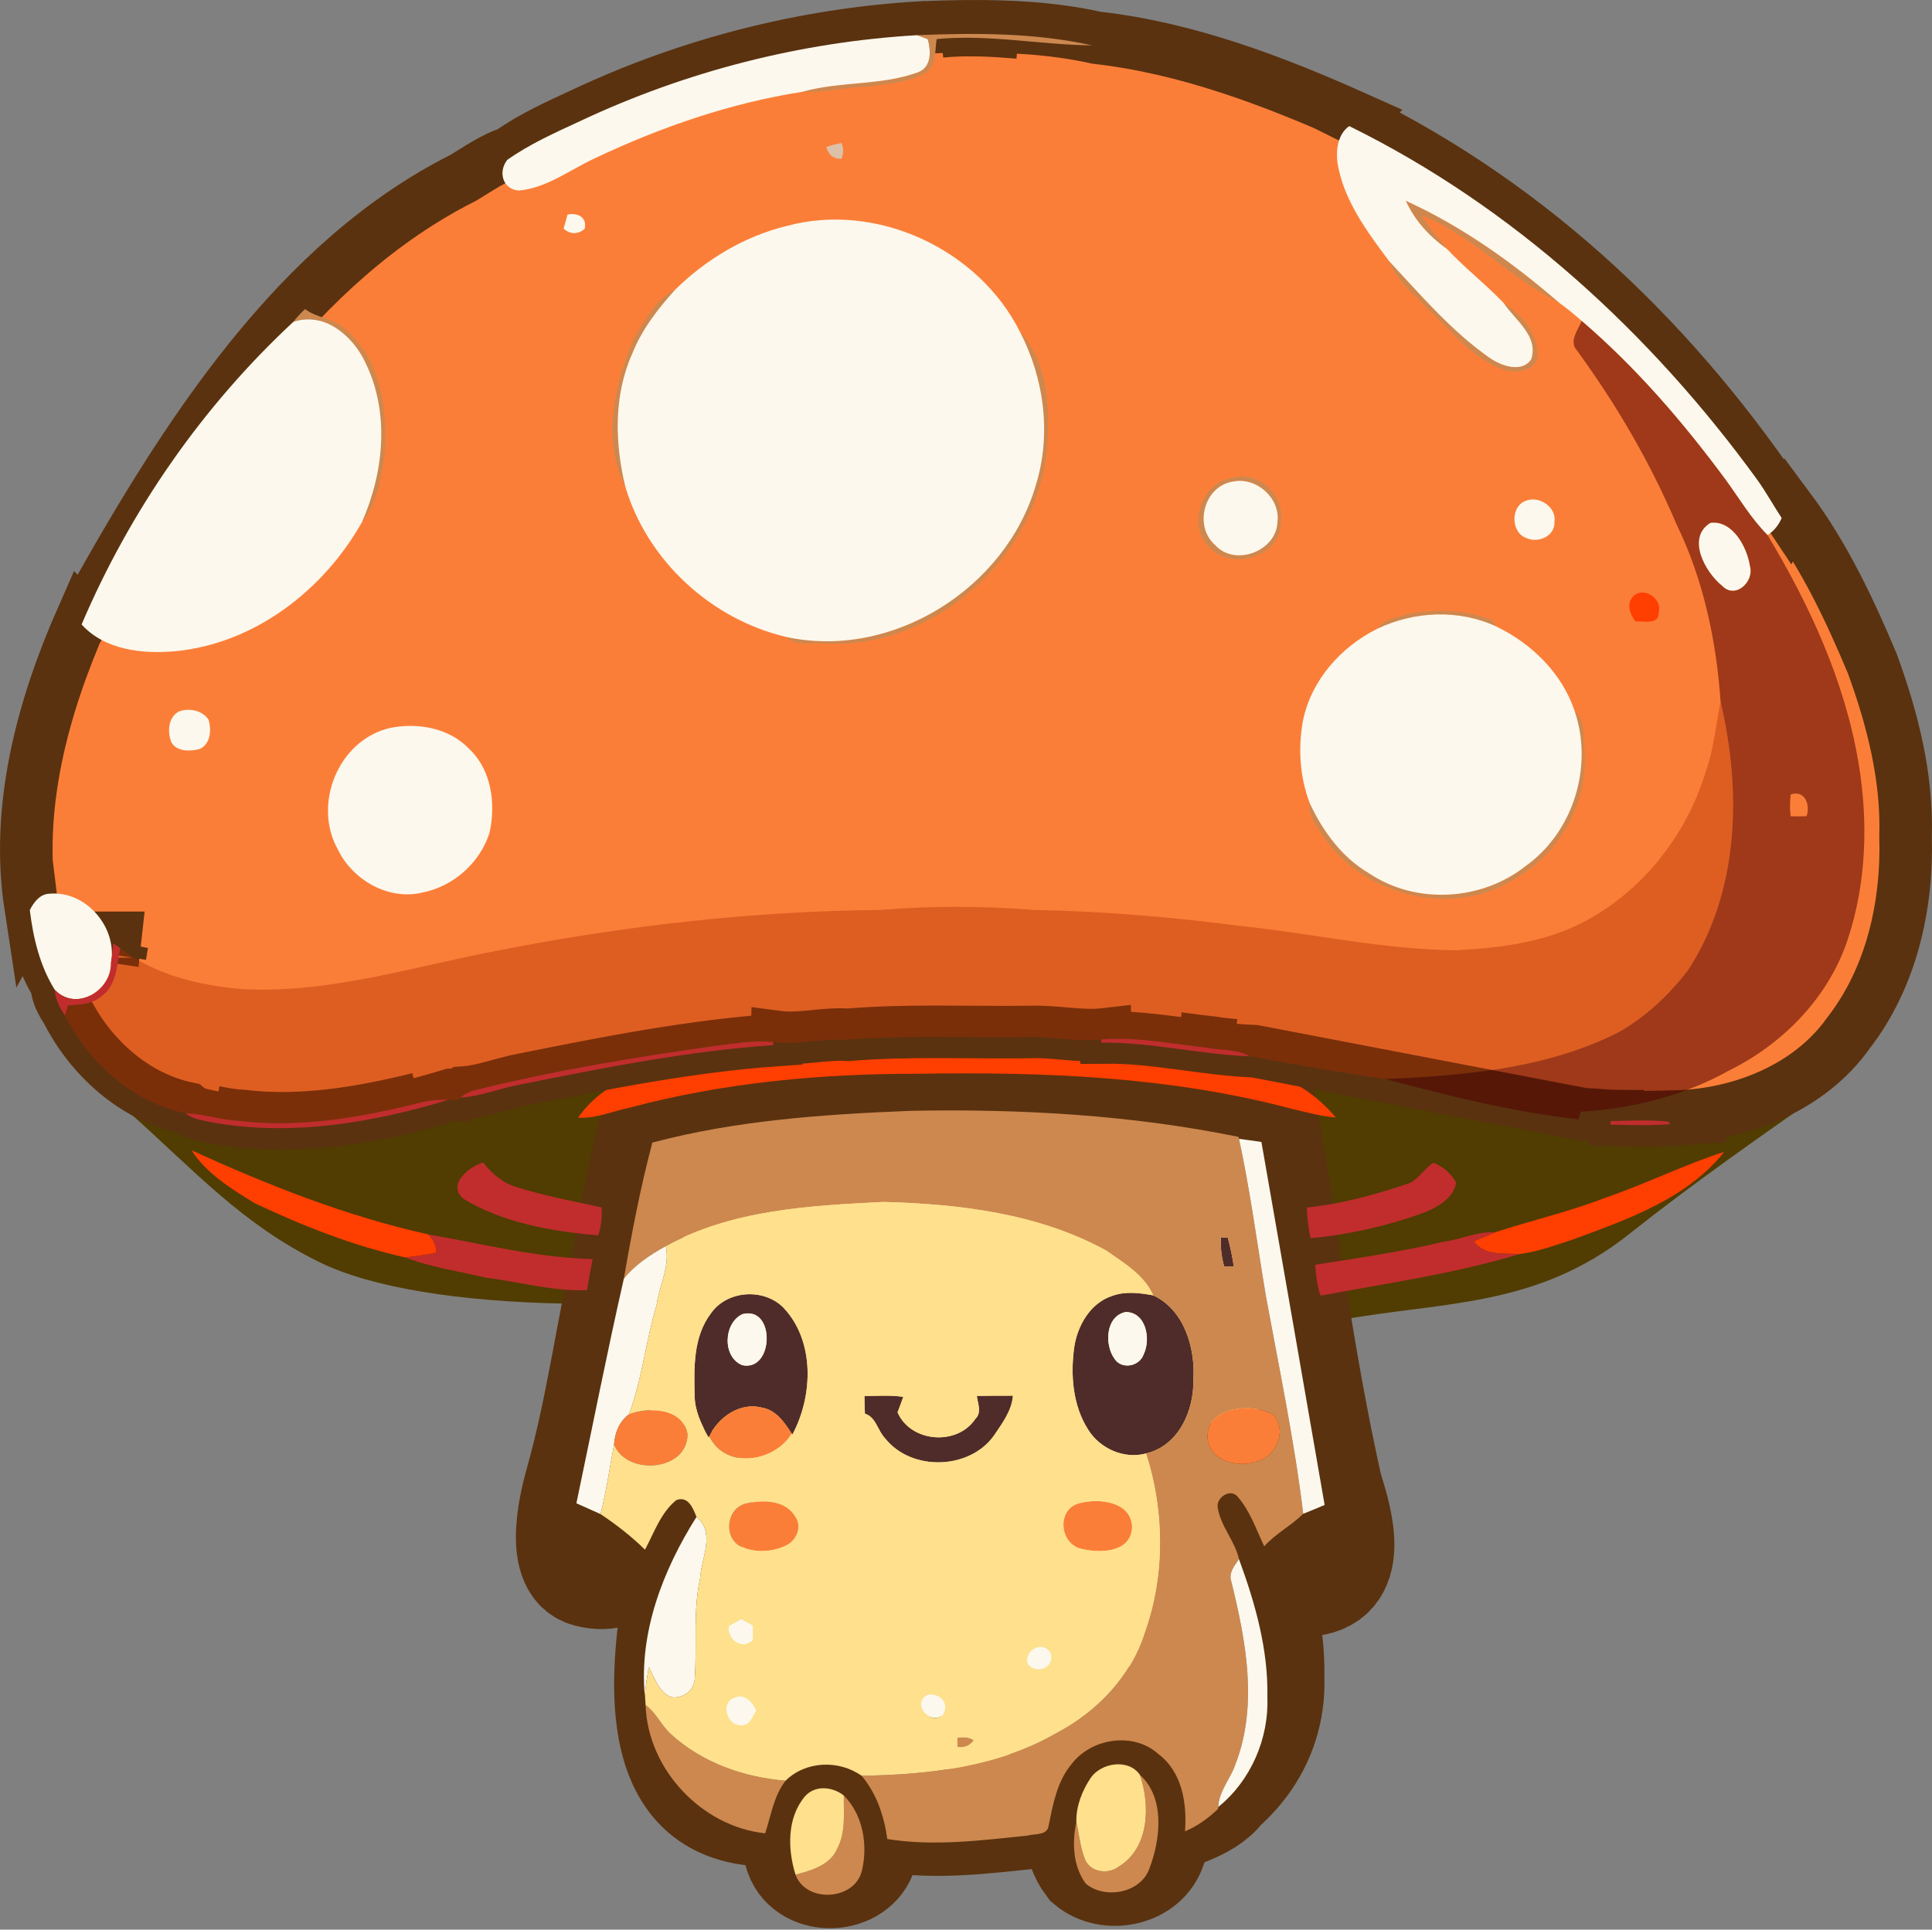 <?xml version="1.0" encoding="UTF-8" standalone="no"?>
<!-- Created with Inkscape (http://www.inkscape.org/) -->

<svg
   version="1.1"
   id="svg1"
   width="1832.398"
   height="1830.584"
   viewBox="0 0 1832.398 1830.584"
   sodipodi:docname="svg.svg"
   inkscape:version="1.4 (e7c3feb100, 2024-10-09)"
   xmlns:inkscape="http://www.inkscape.org/namespaces/inkscape"
   xmlns:sodipodi="http://sodipodi.sourceforge.net/DTD/sodipodi-0.dtd"
   xmlns="http://www.w3.org/2000/svg"
   xmlns:svg="http://www.w3.org/2000/svg">
  <rect x="0" y="0" width="1832.398" height="1830.584" fill="#808080" stroke="none"/>
  <defs
     id="defs1" />
  <sodipodi:namedview
     id="namedview1"
     pagecolor="#ffffff"
     bordercolor="#000000"
     borderopacity="0.25"
     inkscape:showpageshadow="2"
     inkscape:pageopacity="0.0"
     inkscape:pagecheckerboard="0"
     inkscape:deskcolor="#d1d1d1"
     inkscape:zoom="0.61306154"
     inkscape:cx="336.01847"
     inkscape:cy="1087.9821"
     inkscape:window-width="3440"
     inkscape:window-height="1361"
     inkscape:window-x="0"
     inkscape:window-y="282"
     inkscape:window-maximized="1"
     inkscape:current-layer="g2">
    <inkscape:page
       x="0"
       y="0"
       inkscape:label="1"
       id="page1"
       width="1832.398"
       height="1830.584"
       margin="0"
       bleed="0" />
  </sodipodi:namedview>
  <g
     id="g1"
     inkscape:groupmode="layer"
     inkscape:label="1"
     transform="translate(-422.345,-417.235)">
    <g
       id="group-R5">
      <g
         id="g2">
        <path
           style="fill:#513c01;fill-opacity:1;stroke:none;stroke-width:101.233;paint-order:stroke fill markers"
           d="m 544.891,1472.514 c 63.039,56.275 107.251,106.174 180.486,142.126 49.89,24.492 133.743,37.373 231.823,39.275 21.579,0.418 -41.298,181.729 -27.81,202.102 l 799.113,0.208 c 5.421,-10.284 -43.877,-185.06 -32.505,-187.132 93.533,-17.042 183.476,-11.133 271.469,-81.11 59.402,-47.239 123.171,-91.742 187.198,-136.59 L 1307.558,1233.609 Z"
           id="path1"
           sodipodi:nodetypes="cssccssccc" />
        <path
           id="path21"
           style="fill:#fee08d;fill-opacity:1;fill-rule:nonzero;stroke:#5a320f;stroke-width:101.233;stroke-dasharray:none;stroke-opacity:1"
           d="m 1328.188,1449.947 c -13.045,-0.012 -26.088,0.113 -39.125,0.359 -82.526,3.333 -165.86,8.907 -246.016,30.24 -11.276,42.6 -19.634,86.013 -27.082,129.426 -16.147,70.933 -25.364,143.554 -45.131,213.601 -3.367,11.932 -21.954,78.682 9.226,86.749 41.45,10.725 47.961,-30.257 56.009,-42.644 10.038,-15.449 15.078,-35.279 29.766,-47.133 11.276,-4.293 15.989,7.786 19.193,15.986 -61.638,228.516 -20.746,299.414 65.285,300.92 30.039,-88.742 78.461,-70.899 91.693,-54.773 14.129,17.218 21.407,38.388 24.453,60.188 44.063,7.16 89.114,1.306 133.207,-3.254 6.76,-1.933 18.828,0.079 20.121,-9.174 4.227,-20.44 7.946,-42.24 21.799,-58.746 18.773,-24.76 58.72,-31.04 82.453,-9.787 22.813,17.08 27.441,46.947 25.494,73.613 11.827,-4.92 23.849,-11.124 31.453,-21.346 2.464,-3.313 49.502,-37.956 46.853,-106.334 0.907,-45.133 -11.533,-89.147 -26.986,-131.146 -3.907,-17.373 -17.333,-31.04 -20.146,-48.627 -2.04,-9.6 11.56,-19.132 18.773,-10.879 11.906,13.249 15.097,11.276 25.359,43.324 5.421,16.929 13.93,70.473 50.89,55.757 35.25,-14.035 9.866,-76.252 6.563,-91.108 -25.348,-113.998 -40.052,-230.16 -60.105,-345.213 -97.792,-11.607 -195.987,-20.285 -294,-30 z m 158.295,621.85 c -10.207,-0.142 -20.955,4.703 -26.67,12.99 -8.147,12.213 -13.932,26.905 -13.586,41.719 -4.173,19.507 -3.361,42.428 9.039,58.881 17.987,14.947 51.535,9.119 60.201,-13.881 10.787,-27.84 15.386,-67.786 -8.773,-89.6 -4.661,-6.872 -12.273,-9.999 -20.211,-10.109 z m -280.188,22.797 c -6.68,-0.123 -13.234,2.18 -18.092,7.646 -17.265,20.44 -16.588,50.267 -9.01,74.561 9.791,26.973 55.286,24.706 62.838,-2.787 6.381,-24.48 1.485,-54.228 -16.9,-72.508 -0.046,2.113 -0.047,4.239 -0.029,6.369 -0.018,-2.13 -0.016,-4.256 0.029,-6.369 -5.352,-4.24 -12.156,-6.789 -18.836,-6.912 z"
           sodipodi:nodetypes="ccccssscccsccccccsccccsssccscccccssccccccs" />
        <g
           id="g156-1"
           transform="translate(0.606,17.679)">
          <path
             id="path21-9"
             d="m 11877.3,8220.9 c 12.5,-0.8 37.2,-2.3 49.5,-3.3 18.1,-68 32.8,-136.9 42.9,-206.9 -23.2,0.6 -46.3,0.8 -69.1,1 -19.2,68.2 -27,138.7 -23.3,209.2"
             style="fill:#4f2c2a;fill-opacity:1;fill-rule:nonzero;stroke:none"
             transform="matrix(0.133,0,0,-0.133,0,2666.667)" />
          <path
             id="path22-4"
             d="m 11197.7,7687.5 c -143.4,-30.1 -152.2,-235 -77.6,-335.4 52.2,-77.5 177.2,-51.9 206.3,33.1 53.3,108.4 17.9,302.1 -128.7,302.3 z m -94,115.6 c 94,34 195.5,20.7 291.2,3.1 220.9,-102.9 300.4,-373.4 286.4,-600.1 4.6,-221.3 -103.8,-471.9 -337.7,-527.4 -156.5,-43 -329.1,34.6 -413.1,170.3 -108.8,170.9 -126,385.2 -99.8,581.7 21.4,157 114.6,321.8 273,372.4"
             style="fill:#4f2c2a;fill-opacity:1;fill-rule:nonzero;stroke:none"
             transform="matrix(0.133,0,0,-0.133,0,2666.667)" />
          <path
             id="path23-7"
             d="m 8465.43,7672.3 c -134.77,-62.1 -145.9,-305.7 -1.17,-364.1 226.95,-47.8 236.91,426.4 1.17,364.1 z m -224.8,5.6 c 114.45,164.3 373.82,182.6 515.23,42.8 227.34,-237.7 213.87,-630.9 65.82,-907.6 l -4.88,7 c -51.17,79.3 -110.94,167.8 -211.14,185.2 -156.64,41.2 -310.35,-66 -376.75,-203.3 l -5.08,-8.6 c -50.78,91.4 -98.05,189.4 -99.42,296.2 -4.68,199.5 -10.93,420.9 116.22,588.3"
             style="fill:#4f2c2a;fill-opacity:1;fill-rule:nonzero;stroke:none"
             transform="matrix(0.133,0,0,-0.133,0,2666.667)" />
          <path
             id="path24-8"
             d="m 9335.35,7088.7 c 92.19,-0.2 185.16,7.6 276.95,-6.3 -13.08,-36.9 -26.36,-73.8 -40.62,-110.5 93.55,-215.5 425,-240.8 554.32,-47.1 47.4,45.3 18.1,109.4 10.7,164.3 86,1.3 171.9,2.3 257.8,1.7 -8.6,-107.4 -75.4,-195.1 -133.2,-281.4 -174,-248.7 -590.79,-260.8 -779.07,-22.3 -53.32,54.9 -62.7,150 -143.36,175.2 -1.96,42.2 -3.13,84.4 -3.52,126.4"
             style="fill:#4f2c2a;fill-opacity:1;fill-rule:nonzero;stroke:none"
             transform="matrix(0.133,0,0,-0.133,0,2666.667)" />
          <path
             id="path37-4"
             d="m 12021.3,7000 c -107.8,-8 -232.8,-61.1 -238.3,-185.5 -15,-168.8 196.9,-244.6 333,-196.9 146.5,23.4 245.3,223.6 132.6,337.7 -68.1,37.7 -150.2,52.1 -227.3,44.7 z m -144,1220.9 c -3.7,-70.5 4.1,-141 23.3,-209.2 22.8,-0.2 45.9,-0.4 69.1,-1 -10.1,70 -24.8,138.9 -42.9,206.9 -12.3,1 -37,2.5 -49.5,3.3 z m -4054.45,675 c 601.17,160 1226.17,201.8 1845.12,226.8 782.23,14.8 1567.53,-29.1 2335.53,-186 l 2.9,-14 c 80.1,-370.2 129.1,-746.1 191.5,-1119.6 94.9,-517 203.1,-1032.8 266.7,-1554.7 -85.1,-84.1 -197,-141.2 -278.3,-232 -57.2,120.7 -101.3,252.7 -190.2,354.7 -54.1,61.9 -156.1,-9.6 -140.8,-81.6 21.1,-131.9 121.8,-234.4 151.1,-364.7 -32.6,-47.3 -76.7,-99 -54.6,-160.5 104.3,-421.7 191.6,-883.1 29.5,-1301.6 -34.8,-104.5 -118.6,-191.8 -122.5,-305.7 l -1.4,-13.3 c -68.9,-66.2 -147.2,-123.2 -235.9,-160.1 14.6,200 -20.1,424 -191.2,552.1 -178,159.4 -477.6,112.3 -618.4,-73.4 -103.9,-123.8 -131.8,-287.3 -163.5,-440.6 -9.7,-69.4 -100.2,-54.3 -150.9,-68.8 -330.7,-34.2 -668.59,-78.1 -999.06,-24.4 -22.85,163.5 -75.59,323.8 -183.4,451.4 475.98,6.6 973.06,62.5 1392.36,305.5 286.5,150.5 530.1,403.9 627.2,716.7 145.7,408.8 141.2,864.9 9,1276.6 233.9,55.5 342.3,306.1 337.7,527.4 14,226.7 -65.5,497.2 -286.4,600.1 -64,146.1 -211.5,232.7 -337.1,320.8 -482,263.8 -1043.7,331 -1584.95,345.7 -526.95,-26.2 -1081.64,-54.9 -1553.9,-314.9 -110.36,-61.7 -219.54,-132.6 -299.22,-232.6 55.86,325.6 118.55,651.2 203.12,970.7"
             style="fill:#cd884f;fill-opacity:1;fill-rule:nonzero;stroke:none"
             transform="matrix(0.133,0,0,-0.133,0,2666.667)" />
          <path
             id="path40-5"
             d="m 7775,4883 c 76.95,-53.9 111.52,-146.5 181.64,-207.6 222.46,-203.3 518.75,-306.5 816.02,-331.1 -84.77,-110.1 -102.93,-248 -145.32,-375.2 -450,47.5 -837.5,454.5 -852.34,913.9"
             style="fill:#cd884f;fill-opacity:1;fill-rule:nonzero;stroke:none"
             transform="matrix(0.133,0,0,-0.133,0,2666.667)" />
          <path
             id="path41-0"
             d="m 9997.27,4652 c 40.43,3.3 83.43,6.6 118.13,-19.2 -27.5,-39.8 -70.7,-56 -117.74,-47.6 -0.2,16.8 -0.2,50.2 -0.39,66.8"
             style="fill:#cd884f;fill-opacity:1;fill-rule:nonzero;stroke:none"
             transform="matrix(0.133,0,0,-0.133,0,2666.667)" />
          <path
             id="path42-3"
             d="m 11151,3733 c 216.8,133.6 223.4,435.6 149.2,652.7 181.2,-163.6 146.7,-463.2 65.8,-672 -65,-172.5 -316.6,-216.2 -451.5,-104.1 -93,123.4 -99.1,295.3 -67.8,441.6 19.7,-90.7 27.9,-185.4 62.9,-272.1 42.2,-90.8 166.6,-104.5 241.4,-46.1"
             style="fill:#cd884f;fill-opacity:1;fill-rule:nonzero;stroke:none"
             transform="matrix(0.133,0,0,-0.133,0,2666.667)" />
          <path
             id="path44-6"
             d="m 9142.58,3862.1 c 62.11,117.8 43.16,249.8 45.9,376.6 137.89,-137.1 174.61,-360.2 126.75,-543.8 -56.64,-206.2 -397.85,-223.2 -471.28,-20.9 114.45,30.5 248.63,67.6 298.63,188.1"
             style="fill:#cd884f;fill-opacity:1;fill-rule:nonzero;stroke:none"
             transform="matrix(0.133,0,0,-0.133,0,2666.667)" />
          <path
             id="path61-1"
             d="m 12006.4,8922.7 c 53.4,-6.5 106.7,-14.5 160,-22.3 150.4,-862.9 301.8,-1726 450.8,-2589.1 -50.6,-21.5 -101.4,-42.7 -152.6,-62.9 -63.6,521.9 -171.8,1037.7 -266.7,1554.7 -62.4,373.5 -111.4,749.4 -191.5,1119.6"
             style="fill:#fcf8ed;fill-opacity:1;fill-rule:nonzero;stroke:none"
             transform="matrix(0.133,0,0,-0.133,0,2666.667)" />
          <path
             id="path64-0"
             d="m 7619.73,7925.2 c 79.68,100 188.86,170.9 299.22,232.6 31.83,-143.5 -47.47,-280.8 -65.82,-421.9 -77.54,-256.6 -102.74,-527.7 -197.47,-778.9 -68.55,-51.5 -99.8,-131 -105.66,-214.8 -31.45,-165.4 -54.3,-332.6 -96.68,-495.9 -57.42,25.6 -114.84,51.4 -172.07,76.9 112.3,534.2 217.38,1070 338.48,1602"
             style="fill:#fcf8ed;fill-opacity:1;fill-rule:nonzero;stroke:none"
             transform="matrix(0.133,0,0,-0.133,0,2666.667)" />
          <path
             id="path66-6"
             d="m 11197.7,7687.5 c 146.6,-0.2 182,-193.9 128.7,-302.3 -29.1,-85 -154.1,-110.6 -206.3,-33.1 -74.6,100.4 -65.8,305.3 77.6,335.4"
             style="fill:#fcf8ed;fill-opacity:1;fill-rule:nonzero;stroke:none"
             transform="matrix(0.133,0,0,-0.133,0,2666.667)" />
          <path
             id="path67-3"
             d="m 8465.43,7672.3 c 235.74,62.3 225.78,-411.9 -1.17,-364.1 -144.73,58.4 -133.6,302 1.17,364.1"
             style="fill:#fcf8ed;fill-opacity:1;fill-rule:nonzero;stroke:none"
             transform="matrix(0.133,0,0,-0.133,0,2666.667)" />
          <path
             id="path68-2"
             d="m 8137.7,6226 c 138.47,-114.3 33.2,-294.4 25.39,-440.8 -50.79,-232.3 -21.29,-470 -37.31,-704.7 1.17,-89.3 -85.74,-156.9 -171.48,-139.3 -86.53,38.3 -115.04,136.9 -157.03,213.3 -11.14,-63.1 -20.51,-126.8 -26.96,-190.6 l -1.36,-11.2 c -41.41,452.6 130.66,896.1 368.75,1273.3"
             style="fill:#fcf8ed;fill-opacity:1;fill-rule:nonzero;stroke:none"
             transform="matrix(0.133,0,0,-0.133,0,2666.667)" />
          <path
             id="path71-0"
             d="m 11951.8,5764.3 c -22.1,61.5 22,113.2 54.6,160.5 115.9,-315 209.2,-645.1 202.4,-983.6 11.5,-296.9 -118.4,-596.5 -350,-784.2 3.9,113.9 87.7,201.2 122.5,305.7 162.1,418.5 74.8,879.9 -29.5,1301.6"
             style="fill:#fcf8ed;fill-opacity:1;fill-rule:nonzero;stroke:none"
             transform="matrix(0.133,0,0,-0.133,0,2666.667)" />
          <path
             id="path72-6"
             d="m 8370.12,5449.8 c 29.29,15.6 58.2,31.8 87.11,48.4 27.54,-16.2 55.47,-32.2 83.79,-47.8 0,-33.4 0,-67 0.39,-100.8 -72.66,-80.5 -194.73,2.4 -171.29,100.2"
             style="fill:#fcf8ed;fill-opacity:1;fill-rule:nonzero;stroke:none"
             transform="matrix(0.133,0,0,-0.133,0,2666.667)" />
          <path
             id="path73-1"
             d="m 10499.2,5175.2 c -31,104.5 116.4,177.9 167.6,75 24,-102.7 -103.9,-150.6 -167.6,-75"
             style="fill:#fcf8ed;fill-opacity:1;fill-rule:nonzero;stroke:none"
             transform="matrix(0.133,0,0,-0.133,0,2666.667)" />
          <path
             id="path75-5"
             d="m 9786.52,4958.6 c 88.68,14.6 161.33,-63.7 108.4,-146.3 -97.85,-75.8 -228.32,85.4 -108.4,146.3"
             style="fill:#fcf8ed;fill-opacity:1;fill-rule:nonzero;stroke:none"
             transform="matrix(0.133,0,0,-0.133,0,2666.667)" />
          <path
             id="path76-5"
             d="m 8407.81,4936.1 c 69.92,36.4 133.99,-31.4 157.23,-92.4 -27.54,-40 -47.07,-109.5 -107.62,-103.7 -103.12,-10.7 -153.51,165.5 -49.61,196.1"
             style="fill:#fcf8ed;fill-opacity:1;fill-rule:nonzero;stroke:none"
             transform="matrix(0.133,0,0,-0.133,0,2666.667)" />
          <path
             id="path93-4"
             d="m 8228.91,6802 c 66.4,137.3 220.11,244.5 376.75,203.3 100.2,-17.4 159.97,-105.9 211.14,-185.2 -124.03,-204.5 -472.27,-258 -587.89,-18.1"
             style="fill:#fb7e38;fill-opacity:1;fill-rule:nonzero;stroke:none"
             transform="matrix(0.133,0,0,-0.133,0,2666.667)" />
          <path
             id="path94-7"
             d="m 12021.3,7000 c 77.1,7.4 159.2,-7 227.3,-44.7 112.7,-114.1 13.9,-314.3 -132.6,-337.7 -136.1,-47.7 -348,28.1 -333,196.9 5.5,124.4 130.5,177.5 238.3,185.5"
             style="fill:#fb7e38;fill-opacity:1;fill-rule:nonzero;stroke:none"
             transform="matrix(0.133,0,0,-0.133,0,2666.667)" />
          <path
             id="path95-6"
             d="m 7655.66,6957 c 142.78,57.1 387.5,45.5 417.97,-140.8 1.17,-262.9 -429.68,-300.6 -523.63,-74 5.86,83.8 37.11,163.3 105.66,214.8"
             style="fill:#fb7e38;fill-opacity:1;fill-rule:nonzero;stroke:none"
             transform="matrix(0.133,0,0,-0.133,0,2666.667)" />
          <path
             id="path96-5"
             d="m 8501.95,6323.4 c 117.39,27.8 275,20.5 341.8,-97 48.83,-69.8 8.2,-167.4 -63.87,-202.4 -102.34,-51.9 -233.4,-57 -335.93,-3.7 -119.34,74.8 -85.36,280.5 58,303.1"
             style="fill:#fb7e38;fill-opacity:1;fill-rule:nonzero;stroke:none"
             transform="matrix(0.133,0,0,-0.133,0,2666.667)" />
          <path
             id="path97-6"
             d="m 10865.6,6323.2 c 138.5,37.7 371.1,16.1 378.7,-168.1 -5.8,-190.5 -241.4,-191 -377.1,-152.6 -143.2,47.9 -156.7,279.7 -1.6,320.7"
             style="fill:#fb7e38;fill-opacity:1;fill-rule:nonzero;stroke:none"
             transform="matrix(0.133,0,0,-0.133,0,2666.667)" />
          <path
             id="path107-9"
             d="m 9997.27,4652 c 0.19,-16.6 0.19,-50 0.39,-66.8 47.04,-8.4 90.24,7.8 117.74,47.6 -34.7,25.8 -77.7,22.5 -118.13,19.2 z m -1589.46,284.1 c -103.9,-30.6 -53.51,-206.8 49.61,-196.1 60.55,-5.8 80.08,63.7 107.62,103.7 -23.24,61 -87.31,128.8 -157.23,92.4 z m 1378.71,22.5 c -119.92,-60.9 10.55,-222.1 108.4,-146.3 52.93,82.6 -19.72,160.9 -108.4,146.3 z m 712.68,216.6 c 63.7,-75.6 191.6,-27.7 167.6,75 -51.2,102.9 -198.6,29.5 -167.6,-75 z m -2129.08,274.6 c -23.44,-97.8 98.63,-180.7 171.29,-100.2 -0.39,33.8 -0.39,67.4 -0.39,100.8 -28.32,15.6 -56.25,31.6 -83.79,47.8 -28.91,-16.6 -57.82,-32.8 -87.11,-48.4 z m 2495.48,873.4 c -155.1,-41 -141.6,-272.8 1.6,-320.7 135.7,-38.4 371.3,-37.9 377.1,152.6 -7.6,184.2 -240.2,205.8 -378.7,168.1 z m -2363.65,0.2 c -143.36,-22.6 -177.34,-228.3 -58,-303.1 102.53,-53.3 233.59,-48.2 335.93,3.7 72.07,35 112.7,132.6 63.87,202.4 -66.8,117.5 -224.41,124.8 -341.8,97 z m 833.4,765.3 c 0.39,-42 1.56,-84.2 3.52,-126.4 80.66,-25.2 90.04,-120.3 143.36,-175.2 188.28,-238.5 605.07,-226.4 779.07,22.3 57.8,86.3 124.6,174 133.2,281.4 -85.9,0.6 -171.8,-0.4 -257.8,-1.7 7.4,-54.9 36.7,-119 -10.7,-164.3 -129.32,-193.7 -460.77,-168.4 -554.32,47.1 14.26,36.7 27.54,73.6 40.62,110.5 -91.79,13.9 -184.76,6.1 -276.95,6.3 z m -1094.72,589.2 c -127.15,-167.4 -120.9,-388.8 -116.22,-588.3 1.37,-106.8 48.64,-204.8 99.42,-296.2 l 5.08,8.6 c 115.62,-239.9 463.86,-186.4 587.89,18.1 l 4.88,-7 c 148.05,276.7 161.52,669.9 -65.82,907.6 -141.41,139.8 -400.78,121.5 -515.23,-42.8 z m -321.68,479.9 c 472.26,260 1026.95,288.7 1553.9,314.9 541.25,-14.7 1102.95,-81.9 1584.95,-345.7 125.6,-88.1 273.1,-174.7 337.1,-320.8 -95.7,17.6 -197.2,30.9 -291.2,-3.1 -158.4,-50.6 -251.6,-215.4 -273,-372.4 -26.2,-196.5 -9,-410.8 99.8,-581.7 84,-135.7 256.6,-213.3 413.1,-170.3 132.2,-411.7 136.7,-867.8 -9,-1276.6 -97.1,-312.8 -340.7,-566.2 -627.2,-716.7 -419.3,-243 -916.38,-298.9 -1392.36,-305.5 -163.09,114.8 -398.24,106.2 -542.38,-35.6 -297.27,24.6 -593.56,127.8 -816.02,331.1 -70.12,61.1 -104.69,153.7 -181.64,207.6 -2.15,27.2 -4.3,54.1 -4.69,80.9 6.45,63.8 15.82,127.5 26.96,190.6 41.99,-76.4 70.5,-175 157.03,-213.3 85.74,-17.6 172.65,50 171.48,139.3 16.02,234.7 -13.48,472.4 37.31,704.7 7.81,146.4 113.08,326.5 -25.39,440.8 -24.03,61.5 -59.38,152.1 -143.95,119.9 -110.16,-88.9 -157.81,-231.8 -223.24,-353.5 -97.07,95.3 -204.3,178.7 -317.19,253.9 42.38,163.3 65.23,330.5 96.68,495.9 93.95,-226.6 524.8,-188.9 523.63,74 -30.47,186.3 -275.19,197.9 -417.97,140.8 94.73,251.2 119.93,522.3 197.47,778.9 18.35,141.1 97.65,278.4 65.82,421.9"
             style="fill:#fee08d;fill-opacity:1;fill-rule:nonzero;stroke:none"
             transform="matrix(0.133,0,0,-0.133,0,2666.667)" />
          <path
             id="path110-3"
             d="m 10948.6,4364.1 c 76.2,110.5 271.7,139.4 351.6,21.6 74.2,-217.1 67.6,-519.1 -149.2,-652.7 -74.8,-58.4 -199.2,-44.7 -241.4,46.1 -35,86.7 -43.2,181.4 -62.9,272.1 -2.6,111.1 40.8,221.3 101.9,312.9"
             style="fill:#fee08d;fill-opacity:1;fill-rule:nonzero;stroke:none"
             transform="matrix(0.133,0,0,-0.133,0,2666.667)" />
          <path
             id="path111-7"
             d="m 8911.52,4233.2 c 72.86,82 196.68,69.1 276.96,5.5 -2.74,-126.8 16.21,-258.8 -45.9,-376.6 -50,-120.5 -184.18,-157.6 -298.63,-188.1 -56.84,182.2 -61.92,405.9 67.57,559.2"
             style="fill:#fee08d;fill-opacity:1;fill-rule:nonzero;stroke:none"
             transform="matrix(0.133,0,0,-0.133,0,2666.667)" />
        </g>
        <path
           id="path119"
           d="m 7728.91,9227.9 c 1468.55,258.6 2976.39,243.4 4448.79,22.7 210,-17 392.4,-152.9 524.1,-308.8 -102.4,8 -201.4,35.9 -301,58.6 -870.3,233.8 -1778.1,268.2 -2674.43,253.7 -692.78,1 -1390.04,-62.3 -2060.94,-242.2 -122.46,-24.8 -241.02,-79.1 -368.16,-71.3 102.34,143.4 252.93,262.5 431.64,287.3"
           style="fill:#ff3e01;fill-opacity:1;fill-rule:nonzero;stroke:none"
           transform="matrix(0.133,0,0,-0.133,0,2666.667)" />
        <path
           id="path120"
           d="m 4541.02,8708.2 c 543.55,-247.5 1102.14,-469.9 1686.91,-599.6 38.67,-33.4 58.79,-80.1 59.57,-131.1 -73.63,-13.8 -147.46,-26.7 -221.87,-33.6 -371.49,83.1 -729.69,223.9 -1073.44,386.8 -166.41,101.9 -342.97,210.3 -451.17,377.5"
           style="fill:#ff3e01;fill-opacity:1;fill-rule:nonzero;stroke:none"
           transform="matrix(0.133,0,0,-0.133,0,2666.667)" />
        <path
           id="path121"
           d="m 14635.4,8374 c 282.6,97.1 551.9,231.9 835.9,323.1 -266.8,-335.6 -693.2,-483 -1082.8,-626.6 -123.7,-39.3 -246.5,-86.5 -375.8,-102.3 -113.9,6.6 -250.8,-13.7 -328.3,90.4 50.8,21.1 101.3,43 152.1,64.4 265.3,86.2 538.5,149.5 798.9,251"
           style="fill:#ff3e01;fill-opacity:1;fill-rule:nonzero;stroke:none"
           transform="matrix(0.133,0,0,-0.133,0,2666.667)" />
        <path
           id="path9"
           style="fill:#fb7e38;fill-opacity:1;fill-rule:nonzero;stroke:#5a320f;stroke-width:49.833;stroke-dasharray:none;stroke-opacity:1;paint-order:stroke fill markers"
           d="m 1337.76,442.199 c -13.964,0.138 -27.901,0.568 -41.744,1.135 3.385,1.173 6.744,2.52 10.129,3.854 -3.385,-1.333 -6.744,-2.68 -10.129,-3.854 -110.573,6.413 -219.974,34.426 -320.209,81.586 -23.828,11.04 -48.124,21.826 -69.609,37.053 -15.989,5.373 -29.921,15.108 -44.191,23.814 -156.718,78.737 -263.101,240.893 -360.471,417.986 l -1.041,-1.066 c -37.787,85.6 -63.541,180.414 -49.166,274.481 l 0.963,-1.773 c 3.177,26.36 9.532,53.158 23.777,75.865 0.626,0.655 1.265,1.271 1.916,1.848 0.651,0.577 1.313,1.115 1.986,1.615 0.673,0.5 1.355,0.963 2.047,1.389 0.692,0.426 1.393,0.814 2.102,1.168 0.708,0.354 1.425,0.672 2.146,0.955 0.722,0.283 1.451,0.533 2.184,0.748 0.733,0.215 1.469,0.396 2.209,0.545 0.74,0.149 1.484,0.266 2.229,0.351 0.745,0.085 1.491,0.139 2.238,0.162 -0.747,-0.023 -1.493,-0.077 -2.238,-0.162 -0.745,-0.085 -1.488,-0.202 -2.229,-0.351 -0.74,-0.149 -1.476,-0.33 -2.209,-0.545 -0.733,-0.215 -1.462,-0.465 -2.184,-0.748 -0.722,-0.283 -1.438,-0.602 -2.146,-0.955 -0.708,-0.354 -1.409,-0.742 -2.102,-1.168 -0.692,-0.426 -1.374,-0.888 -2.047,-1.389 -0.673,-0.5 -1.336,-1.039 -1.986,-1.615 -0.651,-0.577 -1.29,-1.193 -1.916,-1.848 0.339,9.08 4.764,17.054 9.66,24.48 22.708,45.053 64.611,82.601 114.689,92.961 6.875,5.787 16.197,6.413 24.582,8.467 75.183,13.693 153.178,0.626 225.131,-21.254 2.812,0.053 5.651,0.107 8.463,0.16 0.756,-0.573 2.239,-1.72 2.994,-2.293 19.896,-1.253 38.517,-9.322 58.049,-12.682 79.192,-15.96 158.879,-31.64 239.557,-37.293 l 0.078,-2.84 c 22.5,2.973 44.712,-3.693 67.238,-2.053 57.135,-4.747 114.637,-1.934 171.957,-2.654 24.24,-1.12 48.227,5 72.467,2.16 l 0.105,2.986 c 47.453,-0.467 94.147,11.307 141.334,13.08 l 312.467,59.92 c 10.187,0.08 20.294,1.615 30.494,1.668 l -0.201,3.332 c 18.96,0.467 37.987,0.989 56.947,-0.385 l -2,-2.481 c 62.547,-1.32 128.534,-27.081 165.627,-79.588 40.547,-52.44 55.879,-120.692 53.959,-186.039 1.76,-56.267 -12.346,-111.641 -31.52,-164.107 -21.48,-51.28 -45.574,-102.16 -78.881,-146.934 L 2118,902.494 C 2013.84,745.198 1879.462,614.759 1706.826,529.787 l 1.094,-1.014 c -78.187,-35.027 -160.16,-66.119 -245.627,-75.746 -40.51,-9.03 -82.641,-11.242 -124.533,-10.828 z m 4.519,3.568 c 3.083,-0.001 6.165,0.039 9.246,0.113 12.325,0.298 24.639,1.153 36.945,2.174 -12.307,-1.021 -24.62,-1.876 -36.945,-2.174 -6.163,-0.149 -12.328,-0.158 -18.498,0.021 -6.17,0.179 -12.343,0.545 -18.521,1.15 -0.267,1.689 -0.457,3.644 -0.613,5.465 0.159,-1.879 0.339,-3.725 0.613,-5.465 6.178,-0.605 12.352,-0.971 18.521,-1.15 3.085,-0.089 6.169,-0.133 9.252,-0.135 z m -34.471,10.449 c 0.135,1.566 0.183,3.141 0.125,4.695 -0.058,1.554 -0.223,3.088 -0.518,4.568 0.295,-1.481 0.459,-3.014 0.518,-4.568 0.058,-1.554 0.01,-3.13 -0.125,-4.695 z m -776.143,850.689 c -0.509,4.579 -0.967,9.194 -1.525,13.793 0.046,-0.559 0.088,-1.117 0.115,-1.676 0.471,-4.044 0.963,-8.092 1.41,-12.117 z m 6.615,4.76 c -0.788,3.92 -1.373,8.071 -2.029,12.254 0.657,-4.183 1.242,-8.334 2.029,-12.254 z m -8.828,14.268 c 0.006,0.83 -0.02,1.655 -0.078,2.471 -0.058,0.816 -0.148,1.624 -0.268,2.424 0.12,-0.799 0.21,-1.608 0.268,-2.424 0.058,-0.816 0.085,-1.64 0.078,-2.471 z m 1010.389,76.35 c 10.866,1.443 21.738,2.952 32.584,4.076 6.64,1.327 13.605,1.624 20.42,2.459 -6.815,-0.835 -13.78,-1.132 -20.42,-2.459 -10.852,-1.125 -21.712,-2.632 -32.584,-4.076 z m -720.441,57.25 c -13.724,3.38 -27.578,6.521 -41.525,9.221 -6.974,1.35 -13.972,2.59 -20.986,3.695 -7.014,1.105 -14.047,2.076 -21.092,2.887 -7.045,0.81 -14.102,1.46 -21.168,1.926 -7.066,0.466 -14.139,0.746 -21.215,0.816 -7.076,0.071 -14.156,-0.068 -21.232,-0.441 -7.077,-0.374 -14.15,-0.981 -21.217,-1.85 -4.271,-0.163 -8.496,-0.664 -12.697,-1.328 -4.201,-0.664 -8.379,-1.491 -12.559,-2.311 4.18,0.819 8.358,1.647 12.559,2.311 4.201,0.664 8.426,1.165 12.697,1.328 7.067,0.868 14.14,1.476 21.217,1.85 7.077,0.374 14.156,0.512 21.232,0.441 7.076,-0.071 14.149,-0.351 21.215,-0.816 7.066,-0.466 14.123,-1.115 21.168,-1.926 7.045,-0.81 14.077,-1.781 21.092,-2.887 7.014,-1.105 14.013,-2.345 20.986,-3.695 13.947,-2.7 27.801,-5.841 41.525,-9.221 z"
           sodipodi:nodetypes="scccccccccccsssssssscssssssssccccccccccccccccccccccccccccssscsscccsscscscccccccccscscccccccsssssscscscssssssc" />
        <g
           id="g156-3"
           transform="translate(-0.542,1.714)">
          <path
             id="path9-5"
             d="m 9073.05,15877.9 c 34.96,12.5 71.29,20.9 108,28 14.65,-36.6 15.43,-75.4 -0.19,-112 -54.69,-5.6 -98.24,31.1 -107.81,84"
             style="fill:#dcc0a8;fill-opacity:1;fill-rule:nonzero;stroke:none"
             transform="matrix(0.133,0,0,-0.133,0,2666.667)" />
          <path
             id="path27-6"
             d="m 9720.12,16675 c 415.28,17 841.98,17.6 1247.08,-72.7 -369.3,3.4 -737.7,81.1 -1108.41,44.8 -13.48,-85.4 1.95,-200.8 -89.45,-246.9 -126.57,-67.2 -274.42,-74.8 -413.87,-93.4 -153.13,-2.1 -302.74,-45.9 -456.25,-36.1 268.94,76.6 559.18,43 823.05,138.5 100.39,34.2 97.26,152.7 73.82,236.9 -25.39,10 -50.58,20.1 -75.97,28.9"
             style="fill:#cd884f;fill-opacity:1;fill-rule:nonzero;stroke:none"
             transform="matrix(0.133,0,0,-0.133,0,2666.667)" />
          <path
             id="path28-2"
             d="m 13204.5,15493.8 c 400.8,-182.1 765.2,-442.4 1096.9,-729.9 -346.1,174.2 -619.2,480.4 -983.8,625.9 48.6,-86.9 120.9,-156.6 178.1,-237.6 -123.8,86.9 -228.7,203.1 -291.2,341.6"
             style="fill:#cd884f;fill-opacity:1;fill-rule:nonzero;stroke:none"
             transform="matrix(0.133,0,0,-0.133,0,2666.667)" />
          <path
             id="path29-9"
             d="m 13084.4,15064.7 c 227.5,-243.2 446.1,-502 721.3,-693.4 81,-55.1 226.3,-107.6 293.1,-8.4 54.7,167.6 -115.8,279.3 -196.5,402.3 130.5,-83.9 250.4,-223.8 241.8,-387.5 -21.2,-102.1 -157.2,-117.3 -240.4,-88.3 -223.4,76 -369.1,271.9 -535.5,427.2 -101,110.2 -230.1,203.3 -283.8,348.1"
             style="fill:#cd884f;fill-opacity:1;fill-rule:nonzero;stroke:none"
             transform="matrix(0.133,0,0,-0.133,0,2666.667)" />
          <path
             id="path30-1"
             d="m 7697.07,14508.4 c 79.3,129.3 156.06,282.8 298.05,352 -124.03,-137.2 -239.26,-285.6 -307.62,-459 -132.42,-297.7 -123.63,-636.4 -48.44,-947.7 -168.75,325 -79.29,730.1 58.01,1054.7"
             style="fill:#cd884f;fill-opacity:1;fill-rule:nonzero;stroke:none"
             transform="matrix(0.133,0,0,-0.133,0,2666.667)" />
          <path
             id="path31-2"
             d="m 5271.09,14629.9 c 25.39,32.8 53.71,63.3 84.18,91.4 88.28,-67.8 212.31,-65.2 292.39,-147.9 258.2,-222.8 301.36,-598.8 271.87,-919.5 -25.39,-157.6 -53.9,-326.4 -158.98,-452.9 158,360.3 200.78,790.4 18.55,1150.6 -88.28,182.8 -294.14,354.7 -508.01,278.3"
             style="fill:#cd884f;fill-opacity:1;fill-rule:nonzero;stroke:none"
             transform="matrix(0.133,0,0,-0.133,0,2666.667)" />
          <path
             id="path32-7"
             d="m 10452.7,14559.6 c 167,-177.2 210.2,-453.2 199.3,-692.4 13.2,-836.5 -773.87,-1587.9 -1609.23,-1530.7 -84.76,6.7 -190.82,-21.5 -256.83,46.3 755.27,-164.4 1563.66,344.4 1778.86,1078.1 114.1,362.9 61.8,763.5 -112.1,1098.7"
             style="fill:#cd884f;fill-opacity:1;fill-rule:nonzero;stroke:none"
             transform="matrix(0.133,0,0,-0.133,0,2666.667)" />
          <path
             id="path34-0"
             d="m 11978.7,13491.8 c -211.1,-26 -290.2,-318 -133,-454.5 141.4,-155.1 436.1,-42.8 443.6,165.2 21.6,168.4 -147.3,320 -310.6,289.3 z m -20.7,22.9 c 191.2,62.5 386.7,-116.5 355.5,-312 4.1,-254.6 -358.4,-351.7 -516,-174.8 -148.9,151.4 -54.3,453.2 160.5,486.8"
             style="fill:#cd884f;fill-opacity:1;fill-rule:nonzero;stroke:none"
             transform="matrix(0.133,0,0,-0.133,0,2666.667)" />
          <path
             id="path35-9"
             d="m 13236.3,12549.6 c 185.8,31.8 382.8,26.6 561.4,-38.9 27.7,-5 39.6,-30.8 52.1,-53.3 -268.4,123.5 -582,109.8 -846.9,-15.6 50.8,76.2 153.7,80.1 233.4,107.8"
             style="fill:#cd884f;fill-opacity:1;fill-rule:nonzero;stroke:none"
             transform="matrix(0.133,0,0,-0.133,0,2666.667)" />
          <path
             id="path36-3"
             d="m 14408,11855.9 c 78.3,-70 65.4,-196.3 72.7,-293.4 23.6,-352.5 -166.8,-706.6 -469.6,-886.9 -444.7,-306.5 -1109.5,-153.1 -1402.1,293.5 -40.4,70.6 -107.4,139.7 -89.3,227.6 93.6,-200.2 229.5,-387.3 423.7,-500.4 332.2,-223.4 801.3,-197.1 1113.4,50.8 343.4,242.6 486.8,712.7 351.2,1108.8"
             style="fill:#cd884f;fill-opacity:1;fill-rule:nonzero;stroke:none"
             transform="matrix(0.133,0,0,-0.133,0,2666.667)" />
          <path
             id="path45-6"
             d="m 7318.55,16063.1 c 751.76,353.7 1572.27,563.8 2401.57,611.9 25.39,-8.8 50.58,-18.9 75.97,-28.9 23.44,-84.2 26.57,-202.7 -73.82,-236.9 -263.87,-95.5 -554.11,-61.9 -823.05,-138.5 -512.5,-80.1 -1007.42,-251.4 -1475.2,-472.5 -178.9,-82.4 -345.31,-214 -546.29,-231.6 -115.23,10.7 -146.68,134 -81.25,218.6 161.14,114.2 343.36,195.1 522.07,277.9"
             style="fill:#fcf8ed;fill-opacity:1;fill-rule:nonzero;stroke:none"
             transform="matrix(0.133,0,0,-0.133,0,2666.667)" />
          <path
             id="path46-0"
             d="m 12717,15765.6 c -10.6,92.2 2.1,203.3 84.2,261 1166.8,-574.3 2150.4,-1476.4 2910.7,-2524.1 62.5,-87.3 113.9,-181.8 173.1,-271.2 -20.5,-50.2 -54.9,-92.6 -100.6,-122.1 -115.5,116 -199.4,257.2 -294.6,389 -304.3,412.7 -641.2,804.5 -1031.2,1138.9 -50.6,44.5 -102.3,87.7 -157.2,126.8 -331.7,287.5 -696.1,547.8 -1096.9,729.9 62.5,-138.5 167.4,-254.7 291.2,-341.6 128.7,-136.2 276.6,-252.2 406.6,-387 80.7,-123 251.2,-234.7 196.5,-402.3 -66.8,-99.2 -212.1,-46.7 -293.1,8.4 -275.2,191.4 -493.8,450.2 -721.3,693.4 -157.8,211.7 -323.9,433.5 -367.4,700.9"
             style="fill:#fcf8ed;fill-opacity:1;fill-rule:nonzero;stroke:none"
             transform="matrix(0.133,0,0,-0.133,0,2666.667)" />
          <path
             id="path50-6"
             d="m 7226.56,15395.3 c 71.88,15.4 141.21,-18.1 122.46,-101.2 -46.29,-41.9 -103.9,-41.2 -150,1 9.38,33.4 18.36,66.8 27.54,100.2"
             style="fill:#fcf8ed;fill-opacity:1;fill-rule:nonzero;stroke:none"
             transform="matrix(0.133,0,0,-0.133,0,2666.667)" />
          <path
             id="path51-2"
             d="m 8789.06,15313.9 c 640.04,174.4 1368.14,-163.7 1663.64,-754.3 173.9,-335.2 226.2,-735.8 112.1,-1098.7 -215.2,-733.7 -1023.59,-1242.5 -1778.86,-1078.1 -533.99,125.6 -989.85,543.2 -1146.88,1070.9 -75.19,311.3 -83.98,650 48.44,947.7 68.36,173.4 183.59,321.8 307.62,459 219.72,215.8 493.36,380.6 793.94,453.5"
             style="fill:#fcf8ed;fill-opacity:1;fill-rule:nonzero;stroke:none"
             transform="matrix(0.133,0,0,-0.133,0,2666.667)" />
          <path
             id="path53-6"
             d="m 5271.09,14629.9 c 213.87,76.4 419.73,-95.5 508.01,-278.3 182.23,-360.2 139.45,-790.3 -18.55,-1150.6 -273.44,-484.8 -763.09,-863.5 -1326.76,-919.9 -233.59,-21.3 -505.86,6.4 -672.27,190.6 346.1,812.5 862.5,1557 1509.57,2158.2"
             style="fill:#fcf8ed;fill-opacity:1;fill-rule:nonzero;stroke:none"
             transform="matrix(0.133,0,0,-0.133,0,2666.667)" />
          <path
             id="path54-1"
             d="m 11978.7,13491.8 c 163.3,30.7 332.2,-120.9 310.6,-289.3 -7.5,-208 -302.2,-320.3 -443.6,-165.2 -157.2,136.5 -78.1,428.5 133,454.5"
             style="fill:#fcf8ed;fill-opacity:1;fill-rule:nonzero;stroke:none"
             transform="matrix(0.133,0,0,-0.133,0,2666.667)" />
          <path
             id="path55-8"
             d="m 14067.6,13356.1 c 92.6,33 214.2,-50.8 196.9,-153.4 5.4,-99.8 -114.7,-153.5 -197.5,-115.2 -115.8,36.5 -118.4,234.6 0.6,268.6"
             style="fill:#fcf8ed;fill-opacity:1;fill-rule:nonzero;stroke:none"
             transform="matrix(0.133,0,0,-0.133,0,2666.667)" />
          <path
             id="path56-7"
             d="m 15377.7,13197.1 c 157.7,18.9 261,-173.3 281.5,-309.6 31.4,-111.9 -105.5,-238.7 -199,-140.2 -121.1,97 -257.5,343.7 -82.5,449.8"
             style="fill:#fcf8ed;fill-opacity:1;fill-rule:nonzero;stroke:none"
             transform="matrix(0.133,0,0,-0.133,0,2666.667)" />
          <path
             id="path57-9"
             d="m 13002.9,12441.8 c 264.9,125.4 578.5,139.1 846.9,15.6 251.6,-121.5 468.6,-333 558.2,-601.5 135.6,-396.1 -7.8,-866.2 -351.2,-1108.8 -312.1,-247.9 -781.2,-274.2 -1113.4,-50.8 -194.2,113.1 -330.1,300.2 -423.7,500.4 -71.1,185.9 -84.3,391.8 -48.8,586.7 57.8,289.3 271.3,529.7 532,658.4"
             style="fill:#fcf8ed;fill-opacity:1;fill-rule:nonzero;stroke:none"
             transform="matrix(0.133,0,0,-0.133,0,2666.667)" />
          <path
             id="path58-2"
             d="m 4458.2,11852.3 c 72.27,24.6 164.65,7.1 208.4,-59.7 22.07,-72.7 15.63,-171.5 -61.72,-208.8 -66.4,-18.2 -163.28,-21.5 -202.73,46.7 -30.67,74.2 -24.22,181.6 56.05,221.8"
             style="fill:#fcf8ed;fill-opacity:1;fill-rule:nonzero;stroke:none"
             transform="matrix(0.133,0,0,-0.133,0,2666.667)" />
          <path
             id="path59-0"
             d="m 5962.3,11733.8 c 196.1,39.3 420.9,0.2 563.09,-149.6 159.96,-150.2 191.02,-392.4 145.31,-598.1 -66.99,-213 -257.22,-382.8 -476.75,-426.1 -240.43,-59.6 -497.66,86.5 -603.52,303.7 -184.38,325.7 1.95,785.5 371.87,870.1"
             style="fill:#fcf8ed;fill-opacity:1;fill-rule:nonzero;stroke:none"
             transform="matrix(0.133,0,0,-0.133,0,2666.667)" />
          <path
             id="path60-2"
             d="m 3392.19,10434.4 c 28.71,56.8 72.85,116 143.16,117 259.18,21.8 483.79,-243.2 435.55,-495.9 1.56,-199.3 -250.2,-347.3 -400.39,-190.1 -106.84,170.3 -154.49,371.3 -178.32,569"
             style="fill:#fcf8ed;fill-opacity:1;fill-rule:nonzero;stroke:none"
             transform="matrix(0.133,0,0,-0.133,0,2666.667)" />
          <path
             id="path91-5"
             d="m 15949.6,11259.4 c 101.2,34 141.4,-75.2 112.9,-155.5 -37.9,-1.6 -75.8,-1.6 -113.5,-0.2 -6.2,51.8 -6.2,104.1 0.6,155.7"
             style="fill:#fb7e38;fill-opacity:1;fill-rule:nonzero;stroke:none"
             transform="matrix(0.133,0,0,-0.133,0,2666.667)" />
          <path
             id="path117-9"
             d="m 14827,12672.9 c 73.2,73.8 210.1,-18 180.8,-114.9 5.5,-91.8 -108.6,-60.9 -166.2,-64.4 -38.1,50.9 -67.4,127.1 -14.6,179.3"
             style="fill:#ff3e01;fill-opacity:1;fill-rule:nonzero;stroke:none"
             transform="matrix(0.133,0,0,-0.133,0,2666.667)" />
          <path
             id="path118-2"
             d="m 15449.6,11919.1 c 150,-637.1 134.2,-1356.4 -236.1,-1918.7 -135.6,-174 -301.4,-330.5 -494.6,-438.9 -512.6,-257.8 -1097.6,-308.2 -1661.9,-332.4 -320.7,47.7 -646.8,102.3 -964.2,162.1 -90.7,52.2 -200,41.2 -299.6,61.1 -252.8,26.2 -506.1,80.7 -761.2,59.4 -181.8,-21.3 -361.7,24.6 -543.5,16.2 -429.9,-5.4 -861.16,15.7 -1289.67,-19.9 -168.95,12.3 -335.55,-37.7 -504.3,-15.4 -140.43,16.2 -280.27,-11 -419.33,-27.4 -565.63,-78.7 -1129.5,-173.4 -1684.57,-309 -46.88,-9.7 -92.19,-27.9 -128.72,-59.7 -5.66,-4.3 -16.79,-12.9 -22.46,-17.2 -21.09,0.4 -42.38,0.8 -63.47,1.2 -77.93,6.2 -155.47,-7.1 -230.47,-27 -411.72,-101.4 -839.26,-174 -1263.28,-121.9 -128.13,4.9 -250.59,50.2 -379.1,53 -375.59,77.7 -689.85,359.3 -860.16,697.2 6.83,24.3 13.67,48.3 20.7,72.3 84.18,5.5 176.96,7.8 243.36,67.8 107.23,77.7 106.45,223 130.08,340.6 246.68,-190.4 560.16,-264.6 865.04,-291.4 635.35,-35.4 1247.46,168.2 1864.84,281.8 885.16,172.5 1785.16,273.7 2686.53,282.5 363.28,30 729.68,29 1092.98,0.3 496.9,-9.1 993.3,-51.1 1486.5,-115.2 512.7,-53.7 1019.7,-169.7 1536.9,-172.4 285.8,15.4 577.4,50 840.3,170.7 452.7,211.7 793.5,633.1 935.1,1109.5 57,158.4 69.3,327.2 104.3,490.8"
             style="fill:#b02a00;fill-opacity:0.384;fill-rule:nonzero;stroke:none"
             transform="matrix(0.133,0,0,-0.133,0,2666.667)" />
          <path
             id="path127-2"
             d="m 15949.6,11259.4 c -6.8,-51.6 -6.8,-103.9 -0.6,-155.7 37.7,-1.4 75.6,-1.4 113.5,0.2 28.5,80.3 -11.7,189.5 -112.9,155.5 z m -571.9,1937.7 c -175,-106.1 -38.6,-352.8 82.5,-449.8 93.5,-98.5 230.4,28.3 199,140.2 -20.5,136.3 -123.8,328.5 -281.5,309.6 z m -919.1,1440 c 390,-334.4 726.9,-726.2 1031.2,-1138.9 95.2,-131.8 179.1,-273 294.6,-389 301,-500.6 550.8,-1042.8 648.4,-1623.1 71.1,-422.2 57.2,-864.6 -80.3,-1272.2 -137.9,-406.7 -459.9,-734.6 -840.8,-922.9 -324,-181.2 -691.6,-272.8 -1060.5,-295.3 -5.1,-18 -10.2,-35.7 -14.9,-53.9 -467.2,51.8 -925.9,168 -1379.3,287.3 564.3,24.2 1149.3,74.6 1661.9,332.4 193.2,108.4 359,264.9 494.6,438.9 370.3,562.3 386.1,1281.6 236.1,1918.7 -30.1,435 -122.3,872.7 -314.2,1266.5 -186.8,439.8 -429.1,855.6 -711,1241.2 -58.8,65.4 8.8,145.5 34.2,210.3"
             style="fill:#530101;fill-opacity:0.545;fill-rule:nonzero;stroke:none"
             transform="matrix(0.133,0,0,-0.133,0,2666.667)" />
          <path
             id="path129-8"
             d="m 3987.5,10198.2 c 16.41,-11.9 33.01,-23.8 49.61,-35.7 -23.63,-117.6 -22.85,-262.9 -130.08,-340.6 -66.4,-60 -159.18,-62.3 -243.36,-67.8 -7.03,-24 -13.87,-48 -20.7,-72.3 -36.72,55.7 -69.92,115.5 -72.46,183.6 150.19,-157.2 401.95,-9.2 400.39,190.1 6.83,47.4 11.33,95.3 16.6,142.7"
             style="fill:#c02d2c;fill-opacity:1;fill-rule:nonzero;stroke:none"
             transform="matrix(0.133,0,0,-0.133,0,2666.667)" />
          <path
             id="path131-9"
             d="m 11032,9511.7 c 255.1,21.3 508.4,-33.2 761.2,-59.4 99.6,-19.9 208.9,-8.9 299.6,-61.1 -353.9,13.3 -704.1,101.6 -1060,98.1 l -0.8,22.4"
             style="fill:#c02d2c;fill-opacity:1;fill-rule:nonzero;stroke:none"
             transform="matrix(0.133,0,0,-0.133,0,2666.667)" />
          <path
             id="path132-7"
             d="m 8275.2,9465.2 c 139.06,16.4 278.9,43.6 419.33,27.4 l -0.58,-21.3 c -605.08,-42.4 -1202.74,-160 -1796.68,-279.7 -146.49,-25.2 -286.14,-85.7 -435.36,-95.1 36.53,31.8 81.84,50 128.72,59.7 555.07,135.6 1118.94,230.3 1684.57,309"
             style="fill:#c02d2c;fill-opacity:1;fill-rule:nonzero;stroke:none"
             transform="matrix(0.133,0,0,-0.133,0,2666.667)" />
          <path
             id="path133-3"
             d="m 6145.51,9053.5 c 75,19.9 152.54,33.2 230.47,27 -539.65,-164.1 -1124.61,-262.1 -1688.48,-159.4 -62.89,15.4 -132.81,20.1 -184.37,63.5 128.51,-2.8 250.97,-48.1 379.1,-53 424.02,-52.1 851.56,20.5 1263.28,121.9"
             style="fill:#c02d2c;fill-opacity:1;fill-rule:nonzero;stroke:none"
             transform="matrix(0.133,0,0,-0.133,0,2666.667)" />
          <path
             id="path134-6"
             d="m 14665,8929.3 c 136.8,2.7 274.1,10.7 410.6,-3.5 l 15,-18.6 c -142.2,-10.3 -284.9,-6.4 -427.1,-2.9 l 1.5,25"
             style="fill:#c02d2c;fill-opacity:1;fill-rule:nonzero;stroke:none"
             transform="matrix(0.133,0,0,-0.133,0,2666.667)" />
        </g>
        <path
           id="path135"
           d="m 6484.57,8359 c -126.76,100.6 32.03,231.6 136.33,262.1 61.72,-79.9 141.21,-147.1 239.84,-175.8 197.85,-62.1 402.15,-100 604.49,-144.5 6.06,-67.4 -2.73,-134.8 -23.63,-199.4 -327.34,27.7 -670.9,87.1 -957.03,257.6"
           style="fill:#c02d2c;fill-opacity:1;fill-rule:nonzero;stroke:none"
           transform="matrix(0.133,0,0,-0.133,0,2666.667)" />
        <path
           id="path136"
           d="m 13198.4,8464.5 c 88.1,21.4 127.2,112.3 199.5,155 66.9,-27.5 130.4,-77.7 162.1,-144.1 -22.1,-114.3 -139.3,-177 -239.3,-215.6 -257.4,-92.4 -527.1,-153.6 -799.6,-178.7 -15,72.2 -24.8,145.3 -26.4,218.9 239.7,24.4 475.6,88.1 703.7,164.5"
           style="fill:#c02d2c;fill-opacity:1;fill-rule:nonzero;stroke:none"
           transform="matrix(0.133,0,0,-0.133,0,2666.667)" />
        <path
           id="path138"
           d="m 13470.5,8056.4 c 123.4,15.1 240,74.7 366,66.6 -50.8,-21.4 -101.3,-43.3 -152.1,-64.4 77.5,-104.1 214.4,-83.8 328.3,-90.4 -460.9,-139.9 -944.9,-208.2 -1419.5,-296.9 -27.2,70.5 -32.1,145.9 -39.1,220.1 306.1,49.6 614.3,91.8 916.4,165"
           style="fill:#c02d2c;fill-opacity:1;fill-rule:nonzero;stroke:none"
           transform="matrix(0.133,0,0,-0.133,0,2666.667)" />
        <path
           id="path139"
           d="m 6227.93,8108.6 c 389.26,-67.8 777.15,-166.8 1173.83,-176.4 -14.85,-73.4 -28.13,-147 -39.65,-221.1 -241.8,-11.7 -477.54,58.8 -716.02,87.1 -193.55,46.5 -394.72,73.7 -580.46,145.7 74.41,6.9 148.24,19.8 221.87,33.6 -0.78,51 -20.9,97.7 -59.57,131.1"
           style="fill:#c02d2c;fill-opacity:1;fill-rule:nonzero;stroke:none"
           transform="matrix(0.133,0,0,-0.133,0,2666.667)" />
        <path
           id="path150"
           d="m 14459.4,6650.4 c 1,1.2 3.3,3.7 4.3,4.9 -1,-1.2 -3.3,-3.7 -4.3,-4.9"
           style="fill:#14ecd4;fill-opacity:1;fill-rule:nonzero;stroke:none"
           transform="matrix(0.133,0,0,-0.133,0,2666.667)" />
      </g>
    </g>
  </g>
</svg>
